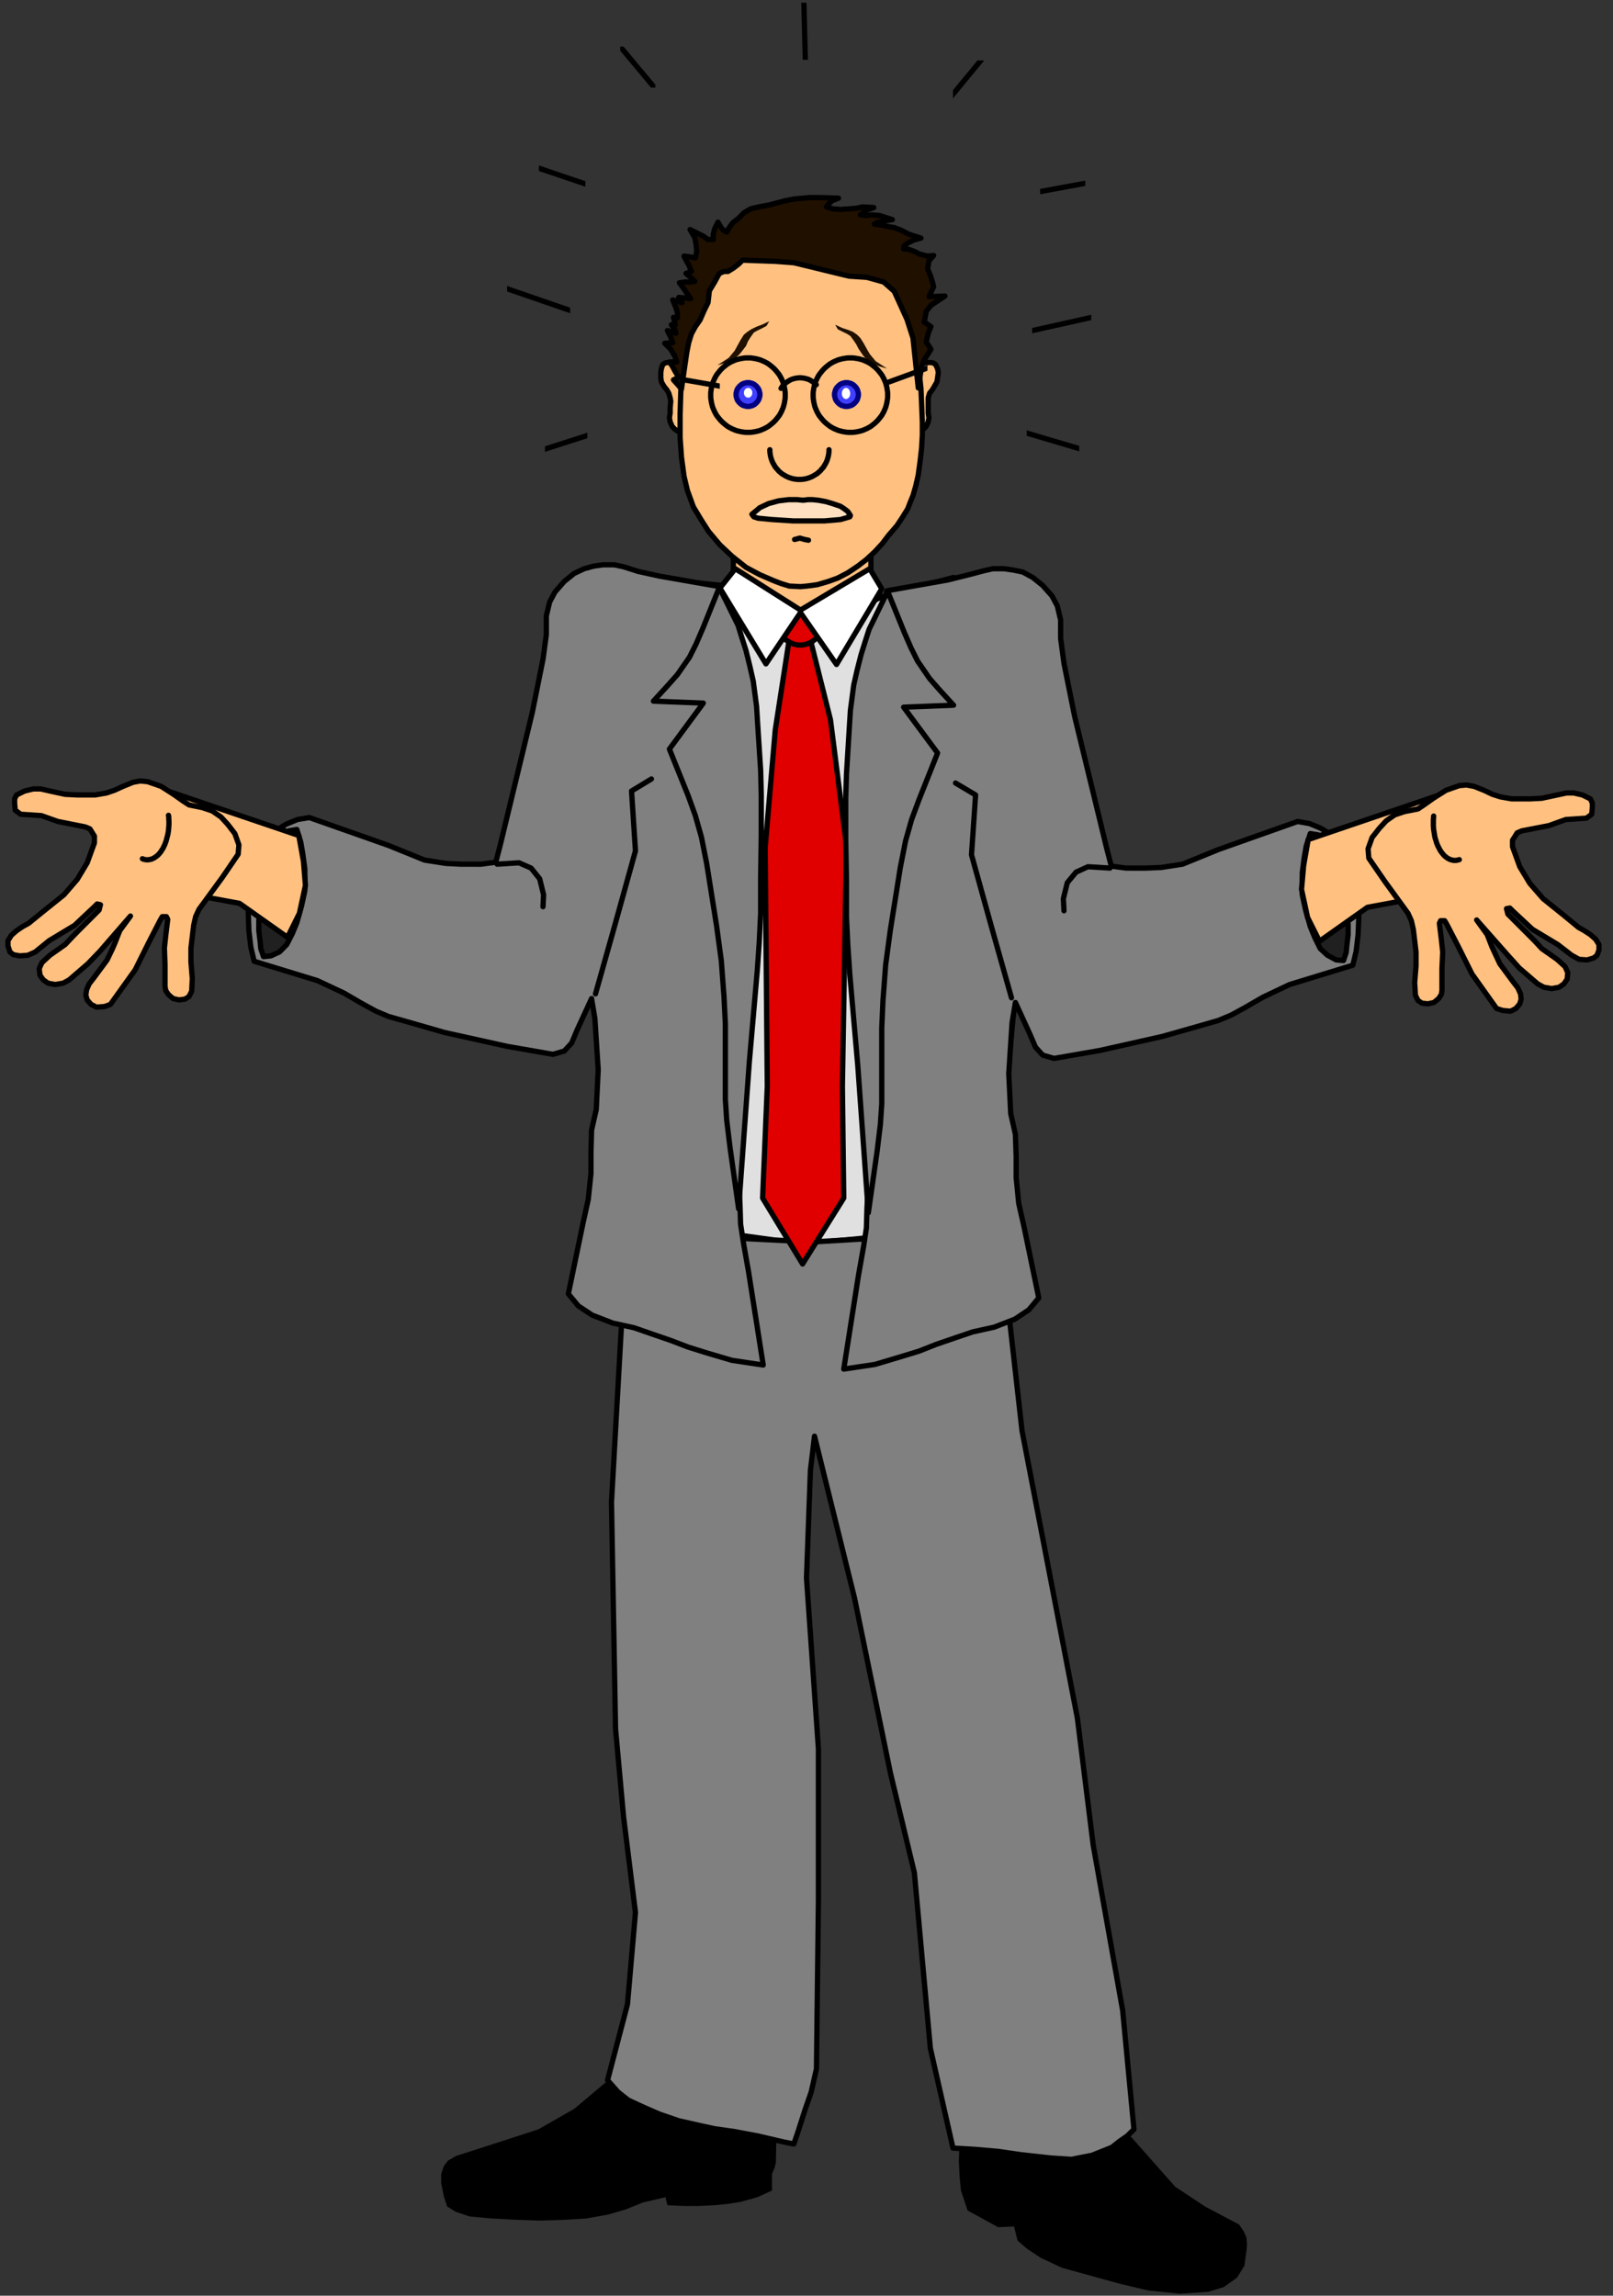 <?xml version="1.0" encoding="UTF-8" standalone="no"?>
<svg
   xmlns:ooo="http://xml.openoffice.org/svg/export"
   xmlns:dc="http://purl.org/dc/elements/1.1/"
   xmlns:cc="http://creativecommons.org/ns#"
   xmlns:rdf="http://www.w3.org/1999/02/22-rdf-syntax-ns#"
   xmlns:svg="http://www.w3.org/2000/svg"
   xmlns="http://www.w3.org/2000/svg"
   xmlns:sodipodi="http://sodipodi.sourceforge.net/DTD/sodipodi-0.dtd"
   xmlns:inkscape="http://www.inkscape.org/namespaces/inkscape"
   version="1.2"
   width="106.94mm"
   height="152.22mm"
   viewBox="0 0 10694 15222"
   preserveAspectRatio="xMidYMid"
   xml:space="preserve"
   id="svg289"
   sodipodi:docname="whatnow.svg"
   style="fill-rule:evenodd;stroke-width:28.222;stroke-linejoin:round"
   inkscape:version="0.92.5 (2060ec1f9f, 2020-04-08)"><rect x="0" y="0" width="10694" height="15222" fill="#333333" stroke="none"/><sodipodi:namedview
   pagecolor="#ffffff"
   bordercolor="#666666"
   borderopacity="1"
   objecttolerance="10"
   gridtolerance="10"
   guidetolerance="10"
   inkscape:pageopacity="0"
   inkscape:pageshadow="2"
   inkscape:window-width="664"
   inkscape:window-height="487"
   id="namedview291"
   showgrid="false"
   inkscape:zoom="0.2102413"
   inkscape:cx="202.09134"
   inkscape:cy="287.65984"
   inkscape:window-x="0"
   inkscape:window-y="0"
   inkscape:window-maximized="0"
   inkscape:current-layer="svg289" />
 <defs
   class="ClipPathGroup"
   id="defs8">
  <clipPath
   id="presentation_clip_path"
   clipPathUnits="userSpaceOnUse">
   <rect
   x="0"
   y="0"
   width="21000"
   height="29700"
   id="rect2" />
  </clipPath>
  <clipPath
   id="presentation_clip_path_shrink"
   clipPathUnits="userSpaceOnUse">
   <rect
   x="21"
   y="29"
   width="20958"
   height="29641"
   id="rect5" />
  </clipPath>
 </defs>
 <defs
   class="TextShapeIndex"
   id="defs12">
  <g
   ooo:slide="id1"
   ooo:id-list="id3"
   id="g10" />
 </defs>
 <defs
   class="EmbeddedBulletChars"
   id="defs44">
  <g
   id="bullet-char-template-57356"
   transform="matrix(4.8828125e-4,0,0,-4.8828125e-4,0,0)">
   <path
   d="M 580,1141 1163,571 580,0 -4,571 Z"
   id="path14"
   inkscape:connector-curvature="0" />
  </g>
  <g
   id="bullet-char-template-57354"
   transform="matrix(4.8828125e-4,0,0,-4.8828125e-4,0,0)">
   <path
   d="M 8,1128 H 1137 V 0 H 8 Z"
   id="path17"
   inkscape:connector-curvature="0" />
  </g>
  <g
   id="bullet-char-template-10146"
   transform="matrix(4.8828125e-4,0,0,-4.8828125e-4,0,0)">
   <path
   d="M 174,0 602,739 174,1481 1456,739 Z M 1358,739 309,1346 659,739 Z"
   id="path20"
   inkscape:connector-curvature="0" />
  </g>
  <g
   id="bullet-char-template-10132"
   transform="matrix(4.8828125e-4,0,0,-4.8828125e-4,0,0)">
   <path
   d="M 2015,739 1276,0 H 717 l 543,543 H 174 v 393 h 1086 l -543,545 h 557 z"
   id="path23"
   inkscape:connector-curvature="0" />
  </g>
  <g
   id="bullet-char-template-10007"
   transform="matrix(4.8828125e-4,0,0,-4.8828125e-4,0,0)">
   <path
   d="m 0,-2 c -7,16 -16,29 -25,39 l 381,530 c -94,256 -141,385 -141,387 0,25 13,38 40,38 9,0 21,-2 34,-5 21,4 42,12 65,25 l 27,-13 111,-251 280,301 64,-25 24,25 c 21,-10 41,-24 62,-43 C 886,937 835,863 770,784 769,783 710,716 594,584 L 774,223 c 0,-27 -21,-55 -63,-84 l 16,-20 C 717,90 699,76 672,76 641,76 570,178 457,381 L 164,-76 c -22,-34 -53,-51 -92,-51 -42,0 -63,17 -64,51 -7,9 -10,24 -10,44 0,9 1,19 2,30 z"
   id="path26"
   inkscape:connector-curvature="0" />
  </g>
  <g
   id="bullet-char-template-10004"
   transform="matrix(4.8828125e-4,0,0,-4.8828125e-4,0,0)">
   <path
   d="M 285,-33 C 182,-33 111,30 74,156 52,228 41,333 41,471 c 0,78 14,145 41,201 34,71 87,106 158,106 53,0 88,-31 106,-94 l 23,-176 c 8,-64 28,-97 59,-98 l 735,706 c 11,11 33,17 66,17 42,0 63,-15 63,-46 V 965 c 0,-36 -10,-64 -30,-84 L 442,47 C 390,-6 338,-33 285,-33 Z"
   id="path29"
   inkscape:connector-curvature="0" />
  </g>
  <g
   id="bullet-char-template-9679"
   transform="matrix(4.8828125e-4,0,0,-4.8828125e-4,0,0)">
   <path
   d="M 813,0 C 632,0 489,54 383,161 276,268 223,411 223,592 c 0,181 53,324 160,431 106,107 249,161 430,161 179,0 323,-54 432,-161 108,-107 162,-251 162,-431 0,-180 -54,-324 -162,-431 C 1136,54 992,0 813,0 Z"
   id="path32"
   inkscape:connector-curvature="0" />
  </g>
  <g
   id="bullet-char-template-8226"
   transform="matrix(4.8828125e-4,0,0,-4.8828125e-4,0,0)">
   <path
   d="m 346,457 c -73,0 -137,26 -191,78 -54,51 -81,114 -81,188 0,73 27,136 81,188 54,52 118,78 191,78 73,0 134,-26 185,-79 51,-51 77,-114 77,-187 0,-75 -25,-137 -76,-188 -50,-52 -112,-78 -186,-78 z"
   id="path35"
   inkscape:connector-curvature="0" />
  </g>
  <g
   id="bullet-char-template-8211"
   transform="matrix(4.8828125e-4,0,0,-4.8828125e-4,0,0)">
   <path
   d="M -4,459 H 1135 V 606 H -4 Z"
   id="path38"
   inkscape:connector-curvature="0" />
  </g>
  <g
   id="bullet-char-template-61548"
   transform="matrix(4.8828125e-4,0,0,-4.8828125e-4,0,0)">
   <path
   d="m 173,740 c 0,163 58,303 173,419 116,115 255,173 419,173 163,0 302,-58 418,-173 116,-116 174,-256 174,-419 0,-163 -58,-303 -174,-418 C 1067,206 928,148 765,148 601,148 462,206 346,322 231,437 173,577 173,740 Z"
   id="path41"
   inkscape:connector-curvature="0" />
  </g>
 </defs>
 <g
   id="g49"
   transform="translate(-5153,-7239)">
  <g
   id="id2"
   class="Master_Slide">
   <g
   id="bg-id2"
   class="Background" />
   <g
   id="bo-id2"
   class="BackgroundObjects" />
  </g>
 </g>
 <g
   class="SlideGroup"
   id="g287"
   transform="translate(-5153,-7239)">
  <g
   id="g285">
   <g
   id="container-id1">
    <g
   id="id1"
   class="Slide"
   clip-path="url(#presentation_clip_path)">
     <g
   class="Page"
   id="g281">
      <g
   class="Graphic"
   id="g279">
       <g
   id="id3">
        <rect
   class="BoundingBox"
   x="5153"
   y="7239"
   width="10694"
   height="15222"
   id="rect51"
   style="fill:none;stroke:none" />
        <path
   d="m 11215,9674 61,-27 31,-4 h 22 l 14,4 13,9 13,27 5,26 -5,35 -4,27 -18,31 -13,22 -18,22 -9,31 v 22 44 35 l 5,31 -5,27 -13,30 -18,18 -26,18 -40,13 z"
   id="path53"
   inkscape:connector-curvature="0"
   style="fill:#ffc080;stroke:none" />
        <path
   d="m 11215,9674 61,-27 31,-4 h 22 l 14,4 13,9 13,27 5,26 -5,35 -4,27 -18,31 -13,22 -18,22 -9,31 v 22 44 35 l 5,31 -5,27 -13,30 -18,18 -26,18 -40,13 z"
   id="path55"
   inkscape:connector-curvature="0"
   style="fill:none;stroke:#000000;stroke-width:35;stroke-linecap:round;stroke-linejoin:round" />
        <path
   d="m 9693,9674 -67,-27 -26,-4 h -26 l -14,4 -13,9 -9,27 -4,26 v 35 l 4,27 18,31 18,22 13,22 9,31 4,22 -4,44 v 35 l -5,31 5,27 13,30 17,18 27,18 40,13 z"
   id="path57"
   inkscape:connector-curvature="0"
   style="fill:#ffc080;stroke:none" />
        <path
   d="m 9693,9674 -67,-27 -26,-4 h -26 l -14,4 -13,9 -9,27 -4,26 v 35 l 4,27 18,31 18,22 13,22 9,31 4,22 -4,44 v 35 l -5,31 5,27 13,30 17,18 27,18 40,13 z"
   id="path59"
   inkscape:connector-curvature="0"
   style="fill:none;stroke:#000000;stroke-width:35;stroke-linecap:round;stroke-linejoin:round" />
        <path
   d="m 10015,10913 h 912 v 550 h -912 z"
   id="path61"
   inkscape:connector-curvature="0"
   style="fill:#ffc080;stroke:none" />
        <path
   d="m 10015,10913 h 912 v 550 h -912 z"
   id="path63"
   inkscape:connector-curvature="0"
   style="fill:none;stroke:#000000;stroke-width:35;stroke-linecap:round;stroke-linejoin:round" />
        <path
   d="m 9821,9149 -53,101 -40,106 -27,102 -17,128 -13,141 -5,128 -4,128 v 158 l 9,128 17,128 22,93 40,110 53,88 48,75 75,89 80,75 93,74 92,49 93,40 44,17 57,18 75,4 44,-4 67,-9 75,-22 61,-22 67,-35 66,-44 57,-44 57,-53 49,-53 40,-53 57,-66 35,-53 36,-58 17,-44 18,-44 18,-62 17,-75 13,-97 9,-79 5,-88 v -88 l -5,-124 -4,-93 -9,-88 -4,-101 -5,-75 -13,-84 -13,-66 -22,-71 -22,-57 -22,-44 -23,-40 -39,-71 -31,-44 -35,-39 -45,-44 -39,-36 -44,-35 -58,-35 -57,-36 -71,-30 -75,-23 -83,-17 -84,-13 -119,13 -102,31 -106,44 -88,53 -84,61 -79,84 z"
   id="path65"
   inkscape:connector-curvature="0"
   style="fill:#ffc080;stroke:none" />
        <path
   d="m 9821,9149 -53,101 -40,106 -27,102 -17,128 -13,141 -5,128 -4,128 v 158 l 9,128 17,128 22,93 40,110 53,88 48,75 75,89 80,75 93,74 92,49 93,40 44,17 57,18 75,4 44,-4 67,-9 75,-22 61,-22 67,-35 66,-44 57,-44 57,-53 49,-53 40,-53 57,-66 35,-53 36,-58 17,-44 18,-44 18,-62 17,-75 13,-97 9,-79 5,-88 v -88 l -5,-124 -4,-93 -9,-88 -4,-101 -5,-75 -13,-84 -13,-66 -22,-71 -22,-57 -22,-44 -23,-40 -39,-71 -31,-44 -35,-39 -45,-44 -39,-36 -44,-35 -58,-35 -57,-36 -71,-30 -75,-23 -83,-17 -84,-13 -119,13 -102,31 -106,44 -88,53 -84,61 -79,84 z"
   id="path67"
   inkscape:connector-curvature="0"
   style="fill:none;stroke:#000000;stroke-width:35;stroke-linecap:round;stroke-linejoin:round" />
        <path
   d="m 10138,10649 22,-18 31,-26 58,-27 66,-18 66,-8 h 57 l 40,4 31,-4 h 31 l 39,4 49,9 44,13 53,18 26,17 23,18 17,26 -4,9 -62,18 -106,9 h -101 -106 l -141,-9 -93,-9 -27,-9 z"
   id="path69"
   inkscape:connector-curvature="0"
   style="fill:#ffe0c0;stroke:none" />
        <path
   d="m 10138,10649 22,-18 31,-26 58,-27 66,-18 66,-8 h 57 l 40,4 31,-4 h 31 l 39,4 49,9 44,13 53,18 26,17 23,18 17,26 -4,9 -62,18 -106,9 h -101 -106 l -141,-9 -93,-9 -27,-9 z"
   id="path71"
   inkscape:connector-curvature="0"
   style="fill:none;stroke:#000000;stroke-width:35;stroke-linecap:round;stroke-linejoin:round" />
        <path
   d="m 9671,9819 -18,-22 -35,-39 35,-18 -22,-35 -22,-40 -18,-26 h 49 l -14,-40 -26,-44 -40,-40 53,-4 -13,-36 -22,-44 31,9 26,9 -9,-27 -22,-30 h 27 l -13,-49 26,4 v -35 l -9,-31 -22,-53 31,9 31,9 -22,-35 44,4 35,4 -31,-44 -17,-26 -27,-35 36,-5 h 35 l 31,-4 -27,-27 -31,-26 36,-13 -18,-44 -18,-31 -13,-27 40,5 35,8 9,-44 -4,-48 -9,-44 -31,-53 62,31 26,13 31,22 h 35 v -35 l 9,-36 22,-44 18,31 13,18 27,17 17,-30 22,-31 40,-31 35,-36 44,-26 53,-13 71,-13 101,-27 67,-13 57,-5 44,-4 h 66 l 124,4 -44,18 -27,27 -9,13 44,13 53,4 53,-4 49,-4 40,-9 75,4 -49,18 -40,31 40,4 35,-4 53,4 84,27 -48,8 -45,9 -26,13 57,9 44,9 31,5 44,17 53,27 80,26 -49,13 -35,18 -26,18 -5,22 35,4 36,13 35,18 53,13 40,-4 -31,35 -9,53 18,44 13,40 9,35 -31,66 106,-4 -93,62 -31,39 -13,71 44,31 -18,44 -13,57 31,49 -44,70 -18,44 -22,142 -35,-331 -40,-124 -84,-185 -70,-62 -111,-31 -119,-8 -128,-31 -110,-27 -128,-31 -119,-9 -221,-8 -26,26 -35,27 -36,22 h -26 l -31,13 -31,57 -35,58 -9,79 -26,53 -27,62 -31,44 -26,48 -18,58 -13,66 z"
   id="path73"
   inkscape:connector-curvature="0"
   style="fill:#201000;stroke:none" />
        <path
   d="m 9671,9819 -18,-22 -35,-39 35,-18 -22,-35 -22,-40 -18,-26 h 49 l -14,-40 -26,-44 -40,-40 53,-4 -13,-36 -22,-44 31,9 26,9 -9,-27 -22,-30 h 27 l -13,-49 26,4 v -35 l -9,-31 -22,-53 31,9 31,9 -22,-35 44,4 35,4 -31,-44 -17,-26 -27,-35 36,-5 h 35 l 31,-4 -27,-27 -31,-26 36,-13 -18,-44 -18,-31 -13,-27 40,5 35,8 9,-44 -4,-48 -9,-44 -31,-53 62,31 26,13 31,22 h 35 v -35 l 9,-36 22,-44 18,31 13,18 27,17 17,-30 22,-31 40,-31 35,-36 44,-26 53,-13 71,-13 101,-27 67,-13 57,-5 44,-4 h 66 l 124,4 -44,18 -27,27 -9,13 44,13 53,4 53,-4 49,-4 40,-9 75,4 -49,18 -40,31 40,4 35,-4 53,4 84,27 -48,8 -45,9 -26,13 57,9 44,9 31,5 44,17 53,27 80,26 -49,13 -35,18 -26,18 -5,22 35,4 36,13 35,18 53,13 40,-4 -31,35 -9,53 18,44 13,40 9,35 -31,66 106,-4 -93,62 -31,39 -13,71 44,31 -18,44 -13,57 31,49 -44,70 -18,44 -22,142 -35,-331 -40,-124 -84,-185 -70,-62 -111,-31 -119,-8 -128,-31 -110,-27 -128,-31 -119,-9 -221,-8 -26,26 -35,27 -36,22 h -26 l -31,13 -31,57 -35,58 -9,79 -26,53 -27,62 -31,44 -26,48 -18,58 -13,66 z"
   id="path75"
   inkscape:connector-curvature="0"
   style="fill:none;stroke:#000000;stroke-width:35;stroke-linecap:round;stroke-linejoin:round" />
        <path
   d="m 10194,9856 c 0,14 -4,28 -11,41 -7,12 -17,22 -29,29 -13,7 -27,11 -41,11 -14,0 -28,-4 -40,-11 -13,-7 -23,-17 -30,-29 -7,-13 -11,-27 -11,-41 0,-14 4,-28 11,-40 7,-13 17,-23 30,-30 12,-7 26,-11 40,-11 14,0 28,4 41,11 12,7 22,17 29,30 7,12 11,26 11,40 z"
   id="path77"
   inkscape:connector-curvature="0"
   style="fill:#4040ff;stroke:none" />
        <path
   d="m 10191,9855 v -4 -4 l -1,-4 -1,-4 -1,-4 -1,-4 -1,-3 -1,-4 -2,-4 -2,-3 -2,-4 -2,-3 -3,-3 -2,-3 -3,-3 -3,-3 -3,-3 -3,-2 -3,-3 -3,-2 -4,-2 -3,-2 -4,-2 -4,-1 -3,-1 -4,-1 -4,-1 -4,-1 -4,-1 h -4 -4 v 0 h -4 -4 l -4,1 -4,1 -4,1 -4,1 -3,1 -4,1 -4,2 -3,2 -4,2 -3,2 -3,3 -3,2 -3,3 -3,3 -3,3 -2,3 -3,3 -2,3 -2,4 -2,3 -2,4 -1,4 -1,3 -1,4 -1,4 -1,4 -1,4 v 4 4 0 4 4 l 1,4 1,4 1,4 1,4 1,3 1,4 2,4 2,3 2,4 2,3 3,3 2,3 3,3 3,3 3,3 3,2 3,3 3,2 4,2 3,2 4,2 4,1 3,1 4,1 4,1 4,1 4,1 h 4 4 v 0 h 4 4 l 4,-1 4,-1 4,-1 4,-1 3,-1 4,-1 4,-2 3,-2 4,-2 3,-2 3,-3 3,-2 3,-3 3,-3 3,-3 2,-3 3,-3 2,-3 2,-4 2,-3 2,-4 1,-4 1,-3 1,-4 1,-4 1,-4 1,-4 v -4 z"
   id="path79"
   inkscape:connector-curvature="0"
   style="fill:none;stroke:#000080;stroke-width:35;stroke-linecap:round;stroke-linejoin:round" />
        <path
   d="m 10141,9844 c 0,5 -1,11 -4,16 -2,5 -6,9 -10,12 -4,2 -9,4 -14,4 -5,0 -10,-2 -14,-4 -4,-3 -8,-7 -10,-12 -3,-5 -4,-11 -4,-16 0,-6 1,-12 4,-17 2,-5 6,-9 10,-12 4,-2 9,-4 14,-4 5,0 10,2 14,4 4,3 8,7 10,12 3,5 4,11 4,17 z"
   id="path81"
   inkscape:connector-curvature="0"
   style="fill:#ffffff;stroke:none" />
        <path
   d="m 10847,9856 c 0,14 -4,28 -11,41 -7,12 -17,22 -29,29 -13,7 -27,11 -41,11 -14,0 -28,-4 -40,-11 -13,-7 -23,-17 -30,-29 -7,-13 -11,-27 -11,-41 0,-14 4,-28 11,-40 7,-13 17,-23 30,-30 12,-7 26,-11 40,-11 14,0 28,4 41,11 12,7 22,17 29,30 7,12 11,26 11,40 z"
   id="path83"
   inkscape:connector-curvature="0"
   style="fill:#4040ff;stroke:none" />
        <path
   d="m 10844,9855 v -4 -4 l -1,-4 -1,-4 -1,-4 -1,-4 -1,-3 -1,-4 -2,-4 -2,-3 -2,-4 -2,-3 -3,-3 -2,-3 -3,-3 -3,-3 -3,-3 -3,-2 -3,-3 -3,-2 -4,-2 -3,-2 -4,-2 -4,-1 -3,-1 -4,-1 -4,-1 -4,-1 -4,-1 h -4 -4 v 0 h -4 -4 l -4,1 -4,1 -4,1 -4,1 -3,1 -4,1 -4,2 -3,2 -4,2 -3,2 -3,3 -3,2 -3,3 -3,3 -3,3 -2,3 -3,3 -2,3 -2,4 -2,3 -2,4 -1,4 -1,3 -1,4 -1,4 -1,4 -1,4 v 4 4 0 4 4 l 1,4 1,4 1,4 1,4 1,3 1,4 2,4 2,3 2,4 2,3 3,3 2,3 3,3 3,3 3,3 3,2 3,3 3,2 4,2 3,2 4,2 4,1 3,1 4,1 4,1 4,1 4,1 h 4 4 v 0 h 4 4 l 4,-1 4,-1 4,-1 4,-1 3,-1 4,-1 4,-2 3,-2 4,-2 3,-2 3,-3 3,-2 3,-3 3,-3 3,-3 2,-3 3,-3 2,-3 2,-4 2,-3 2,-4 1,-4 1,-3 1,-4 1,-4 1,-4 1,-4 v -4 z"
   id="path85"
   inkscape:connector-curvature="0"
   style="fill:none;stroke:#000080;stroke-width:35;stroke-linecap:round;stroke-linejoin:round" />
        <path
   d="m 10790,9848 c 0,6 -1,13 -4,19 -2,5 -6,10 -10,13 -4,3 -9,5 -14,5 -5,0 -10,-2 -14,-5 -4,-3 -8,-8 -10,-13 -3,-6 -4,-13 -4,-19 0,-6 1,-13 4,-18 2,-6 6,-11 10,-14 4,-3 9,-5 14,-5 5,0 10,2 14,5 4,3 8,8 10,14 3,5 4,12 4,18 z"
   id="path87"
   inkscape:connector-curvature="0"
   style="fill:#ffffff;stroke:none" />
        <path
   d="m 10257,10221 v 10 l 1,10 1,10 2,10 2,9 3,10 3,9 4,10 4,9 5,9 5,8 5,9 6,8 7,7 6,8 7,7 8,7 7,6 8,6 9,5 8,5 9,5 9,4 9,4 10,3 9,3 10,2 9,2 10,1 10,1 h 10 10 l 10,-1 10,-1 9,-2 10,-2 9,-3 10,-3 9,-4 9,-4 9,-5 8,-5 9,-5 8,-6 7,-6 8,-7 7,-7 6,-8 7,-7 6,-8 5,-9 5,-8 5,-9 4,-9 4,-9 3,-10 3,-10 2,-9 2,-10 1,-10 1,-10 v -10"
   id="path89"
   inkscape:connector-curvature="0"
   style="fill:none;stroke:#000000;stroke-width:35;stroke-linecap:round;stroke-linejoin:round" />
        <path
   d="m 10204,9392 -35,13 -35,17 -27,18 -22,18 -22,35 -22,40 -17,31 -18,22 -22,26 -75,49 48,-14 31,-8 31,-18 35,-31 18,-22 27,-35 13,-31 17,-27 22,-31 23,-13 35,-17 26,-14 18,-31 z"
   id="path91"
   inkscape:connector-curvature="0"
   style="fill:#201000;stroke:none" />
        <path
   d="m 10738,9414 40,13 31,13 26,18 22,22 22,35 22,40 18,31 18,22 22,26 75,49 -49,-14 -31,-13 -30,-17 -36,-27 -17,-22 -27,-40 -13,-26 -18,-27 -22,-30 -22,-14 -35,-17 -27,-14 -17,-30 z"
   id="path93"
   inkscape:connector-curvature="0"
   style="fill:#201000;stroke:none" />
        <path
   d="m 11038,9859 v -13 l -1,-12 -2,-12 -2,-13 -3,-12 -3,-12 -4,-12 -5,-11 -5,-12 -6,-11 -6,-11 -7,-10 -8,-10 -8,-10 -8,-9 -9,-9 -9,-8 -10,-8 -10,-8 -10,-7 -11,-6 -11,-6 -12,-5 -11,-5 -12,-4 -12,-3 -12,-3 -13,-2 -12,-2 -12,-1 h -13 v 0 h -13 l -12,1 -12,2 -13,2 -12,3 -12,3 -12,4 -11,5 -12,5 -11,6 -11,6 -10,7 -10,8 -10,8 -9,8 -9,9 -8,9 -8,10 -8,10 -7,10 -6,11 -6,11 -5,12 -5,11 -4,12 -3,12 -3,12 -2,13 -2,12 -1,12 v 13 0 13 l 1,12 2,12 2,13 3,12 3,12 4,12 5,11 5,12 6,11 6,11 7,10 8,10 8,10 8,9 9,9 9,8 10,8 10,8 10,7 11,6 11,6 12,5 11,5 12,4 12,3 12,3 13,2 12,2 12,1 h 13 v 0 h 13 l 12,-1 12,-2 13,-2 12,-3 12,-3 12,-4 11,-5 12,-5 11,-6 11,-6 10,-7 10,-8 10,-8 9,-8 9,-9 8,-9 8,-10 8,-10 7,-10 6,-11 6,-11 5,-12 5,-11 4,-12 3,-12 3,-12 2,-13 2,-12 1,-12 z"
   id="path95"
   inkscape:connector-curvature="0"
   style="fill:none;stroke:#000000;stroke-width:35;stroke-linecap:round;stroke-linejoin:round" />
        <path
   d="m 10359,9859 v -13 l -1,-12 -2,-12 -2,-13 -3,-12 -3,-12 -4,-12 -5,-11 -5,-12 -6,-11 -6,-11 -7,-10 -8,-10 -8,-10 -8,-9 -9,-9 -9,-8 -10,-8 -10,-8 -10,-7 -11,-6 -11,-6 -12,-5 -11,-5 -12,-4 -12,-3 -12,-3 -13,-2 -12,-2 -12,-1 h -13 v 0 h -13 l -12,1 -12,2 -13,2 -12,3 -12,3 -12,4 -11,5 -12,5 -11,6 -11,6 -10,7 -10,8 -10,8 -9,8 -9,9 -8,9 -8,10 -8,10 -7,10 -6,11 -6,11 -5,12 -5,11 -4,12 -3,12 -3,12 -2,13 -2,12 -1,12 v 13 0 13 l 1,12 2,12 2,13 3,12 3,12 4,12 5,11 5,12 6,11 6,11 7,10 8,10 8,10 8,9 9,9 9,8 10,8 10,8 10,7 11,6 11,6 12,5 11,5 12,4 12,3 12,3 13,2 12,2 12,1 h 13 v 0 h 13 l 12,-1 12,-2 13,-2 12,-3 12,-3 12,-4 11,-5 12,-5 11,-6 11,-6 10,-7 10,-8 10,-8 9,-8 9,-9 8,-9 8,-10 8,-10 7,-10 6,-11 6,-11 5,-12 5,-11 4,-12 3,-12 3,-12 2,-13 2,-12 1,-12 z"
   id="path97"
   inkscape:connector-curvature="0"
   style="fill:none;stroke:#000000;stroke-width:35;stroke-linecap:round;stroke-linejoin:round" />
        <path
   d="m 10565,9790 -5,-5 -6,-5 -6,-5 -6,-4 -6,-4 -7,-4 -6,-4 -7,-3 -7,-3 -7,-2 -8,-2 -7,-2 -7,-1 -8,-1 -8,-1 h -7 -8 l -7,1 -8,1 -7,1 -7,2 -8,2 -7,2 -7,3 -7,3 -6,4 -7,4 -6,4 -6,4 -6,5 -6,5 -5,6 -5,5 -5,6 -4,6 -4,6"
   id="path99"
   inkscape:connector-curvature="0"
   style="fill:none;stroke:#000000;stroke-width:35;stroke-linecap:round;stroke-linejoin:round" />
        <defs
   id="defs104">
         <clipPath
   id="clip_path_1"
   clipPathUnits="userSpaceOnUse">
          <path
   d="m 9666,9047 h 259 v 1485 h -259 z"
   id="path101"
   inkscape:connector-curvature="0" />
         </clipPath>
        </defs>
        <g
   clip-path="url(#clip_path_1)"
   id="g108">
         <path
   d="m 9441,9714 675,119"
   id="path106"
   inkscape:connector-curvature="0"
   style="fill:none;stroke:#000000;stroke-width:35;stroke-linecap:round;stroke-linejoin:miter" />
        </g>
        <defs
   id="defs113">
         <clipPath
   id="clip_path_2"
   clipPathUnits="userSpaceOnUse">
          <path
   d="m 11025,9074 h 277 v 1358 h -277 z"
   id="path110"
   inkscape:connector-curvature="0" />
         </clipPath>
        </defs>
        <g
   clip-path="url(#clip_path_2)"
   id="g117">
         <path
   d="m 10782,9868 728,-265"
   id="path115"
   inkscape:connector-curvature="0"
   style="fill:none;stroke:#000000;stroke-width:35;stroke-linecap:round;stroke-linejoin:miter" />
        </g>
        <path
   d="m 10421,10816 35,-9 31,9 26,5"
   id="path119"
   inkscape:connector-curvature="0"
   style="fill:none;stroke:#000000;stroke-width:35;stroke-linecap:round;stroke-linejoin:round" />
        <path
   d="m 9944,11121 -265,-27 -185,-26 -106,-14 v 689 l -39,608 -27,146 -79,886 -119,525 92,874 80,467 92,119 186,14 516,52 384,53 564,-53 556,-79 212,-53 -13,-520 92,-953 -26,-710 -106,-741 -185,-675 -67,-503 -26,-132 -450,119 -251,106 -380,26 -291,-53 z"
   id="path121"
   inkscape:connector-curvature="0"
   style="fill:#e0e0e0;stroke:none" />
        <path
   d="m 9944,11121 -265,-27 -185,-26 -106,-14 v 689 l -39,608 -27,146 -79,886 -119,525 92,874 80,467 92,119 186,14 516,52 384,53 564,-53 556,-79 212,-53 -13,-520 92,-953 -26,-710 -106,-741 -185,-675 -67,-503 -26,-132 -450,119 -251,106 -380,26 -291,-53 z"
   id="path123"
   inkscape:connector-curvature="0"
   style="fill:none;stroke:#000000;stroke-width:35;stroke-linecap:round;stroke-linejoin:round" />
        <path
   d="m 11515,21424 -5,146 5,101 9,93 44,132 203,111 105,-5 23,93 61,53 93,62 141,66 384,106 185,44 212,22 190,-13 101,-31 88,-62 49,-79 13,-93 5,-49 -5,-48 -18,-40 -30,-44 -225,-119 -199,-132 -406,-459 z"
   id="path125"
   inkscape:connector-curvature="0"
   style="fill:#000000;stroke:none" />
        <path
   d="m 9181,21036 -221,186 -238,136 -203,66 -344,111 -53,31 -26,35 -18,53 v 62 l 18,88 22,66 57,35 93,31 145,13 168,9 145,5 168,-5 146,-9 145,-26 119,-35 111,-45 150,-35 13,53 106,5 h 101 l 106,-5 88,-9 84,-13 111,-31 97,-44 v -110 l 17,-40 9,-35 4,-216 14,-216 -503,48 z"
   id="path127"
   inkscape:connector-curvature="0"
   style="fill:#000000;stroke:none" />
        <path
   d="m 9313,15324 -106,1875 27,1504 53,582 79,635 -53,609 -132,503 70,79 67,53 106,49 101,44 128,44 137,31 101,22 128,18 159,30 172,40 66,13 27,-79 48,-150 40,-115 35,-154 13,-1116 v -1006 l -79,-1133 26,-715 27,-225 265,1072 238,1160 159,662 106,1164 150,662 150,9 150,13 150,22 198,22 137,9 137,-27 132,-53 49,-39 52,-36 45,-44 -75,-789 -195,-1094 -105,-843 -367,-1905 -158,-1403 -636,115 -600,35 -701,-35 z"
   id="path129"
   inkscape:connector-curvature="0"
   style="fill:#808080;stroke:none" />
        <path
   d="m 9313,15324 -106,1875 27,1504 53,582 79,635 -53,609 -132,503 70,79 67,53 106,49 101,44 128,44 137,31 101,22 128,18 159,30 172,40 66,13 27,-79 48,-150 40,-115 35,-154 13,-1116 v -1006 l -79,-1133 26,-715 27,-225 265,1072 238,1160 159,662 106,1164 150,662 150,9 150,13 150,22 198,22 137,9 137,-27 132,-53 49,-39 52,-36 45,-44 -75,-789 -195,-1094 -105,-843 -367,-1905 -158,-1403 -636,115 -600,35 -701,-35 z"
   id="path131"
   inkscape:connector-curvature="0"
   style="fill:none;stroke:#000000;stroke-width:35;stroke-linecap:round;stroke-linejoin:round" />
        <path
   d="m 8210,12969 -101,-5 -141,-22 -239,-97 -525,-185 -79,13 -75,31 -79,49 -53,53 -49,79 -31,88 -26,119 -9,97 -4,102 4,119 13,110 22,93 419,128 177,83 115,67 97,53 83,35 124,35 247,71 415,92 304,53 75,-22 49,-53 35,-84 97,-211 22,132 22,340 -13,264 -31,137 -4,146 v 141 l -18,172 -35,159 -97,467 66,80 92,61 137,53 141,31 115,40 128,44 115,44 128,40 163,48 207,31 -97,-617 -35,-199 -18,-119 -4,-132 -13,-283 8,-392 67,-1001 -40,-1562 -155,-856 -401,-70 -141,-31 -97,-31 -62,-13 h -75 l -62,9 -62,17 -66,31 -66,53 -62,71 -35,66 -22,92 v 124 l -22,163 -71,353 -211,873 -31,120 -97,13 z"
   id="path133"
   inkscape:connector-curvature="0"
   style="fill:#808080;stroke:none" />
        <path
   d="m 8210,12969 -101,-5 -141,-22 -239,-97 -525,-185 -79,13 -75,31 -79,49 -53,53 -49,79 -31,88 -26,119 -9,97 -4,102 4,119 13,110 22,93 419,128 177,83 115,67 97,53 83,35 124,35 247,71 415,92 304,53 75,-22 49,-53 35,-84 97,-211 22,132 22,340 -13,264 -31,137 -4,146 v 141 l -18,172 -35,159 -97,467 66,80 92,61 137,53 141,31 115,40 128,44 115,44 128,40 163,48 207,31 -97,-617 -35,-199 -18,-119 -4,-132 -13,-283 8,-392 67,-1001 -40,-1562 -155,-856 -401,-70 -141,-31 -97,-31 -62,-13 h -75 l -62,9 -62,17 -66,31 -66,53 -62,71 -35,66 -22,92 v 124 l -22,163 -71,353 -211,873 -31,120 -97,13 z"
   id="path135"
   inkscape:connector-curvature="0"
   style="fill:none;stroke:#000000;stroke-width:35;stroke-linecap:round;stroke-linejoin:round" />
        <path
   d="m 9101,13829 133,-472 132,-476 -26,-397 132,-80"
   id="path137"
   inkscape:connector-curvature="0"
   style="fill:none;stroke:#000000;stroke-width:35;stroke-linecap:round;stroke-linejoin:round" />
        <path
   d="m 8449,12969 145,-9 80,35 57,71 26,106 -4,79"
   id="path139"
   inkscape:connector-curvature="0"
   style="fill:none;stroke:#000000;stroke-width:35;stroke-linecap:round;stroke-linejoin:round" />
        <path
   d="m 9922,11134 -110,273 -44,102 -44,88 -80,115 -62,70 -97,106 331,13 -225,305 124,308 48,133 40,141 35,176 66,415 31,229 18,239 9,180 v 503 l 9,137 22,181 57,406 71,-975 22,-252 31,-357 13,-190 9,-185 v -242 l 4,-274 v -269 l -4,-163 -18,-278 -9,-146 -22,-167 -22,-97 -26,-106 -27,-84 -26,-84 z"
   id="path141"
   inkscape:connector-curvature="0"
   style="fill:#808080;stroke:none" />
        <path
   d="m 9922,11134 -110,273 -44,102 -44,88 -80,115 -62,70 -97,106 331,13 -225,305 124,308 48,133 40,141 35,176 66,415 31,229 18,239 9,180 v 503 l 9,137 22,181 57,406 71,-975 22,-252 31,-357 13,-190 9,-185 v -242 l 4,-274 v -269 l -4,-163 -18,-278 -9,-146 -22,-167 -22,-97 -26,-106 -27,-84 -26,-84 z"
   id="path143"
   inkscape:connector-curvature="0"
   style="fill:none;stroke:#000000;stroke-width:35;stroke-linecap:round;stroke-linejoin:round" />
        <path
   d="m 10385,11482 -92,596 -67,780 14,1584 -31,741 265,437 273,-437 -9,-741 27,-1597 -106,-833 -133,-530 z"
   id="path145"
   inkscape:connector-curvature="0"
   style="fill:#e00000;stroke:none" />
        <path
   d="m 10385,11482 -92,596 -67,780 14,1584 -31,741 265,437 273,-437 -9,-741 27,-1597 -106,-833 -133,-530 z"
   id="path147"
   inkscape:connector-curvature="0"
   style="fill:none;stroke:#000000;stroke-width:35;stroke-linecap:round;stroke-linejoin:round" />
        <path
   d="m 10458,11303 -164,-72 -3,11 -2,10 -2,10 -1,11 -1,11 -1,10 v 11 11 l 1,10 1,11 2,11 2,10 2,10 3,10 4,10 3,10 4,9 5,10 5,9 5,8 5,8 6,8 7,8 6,7 7,7 7,6 7,6 8,5 8,5 8,5 8,4 8,3 8,3 9,3 8,2 9,1 9,1 h 9 8 l 9,-1 9,-1 8,-2 9,-3 8,-2 9,-4 8,-4 8,-4 8,-5 7,-6 7,-5 8,-7 6,-6 7,-7 6,-8 6,-8 6,-8 5,-9 5,-9 4,-9 4,-9 4,-10 3,-10 3,-10 3,-10 2,-11 2,-10 1,-11 1,-10 v -11 -11 l -1,-10 -1,-11 -1,-11 -2,-10 -2,-10 -3,-11 -3,-10 -3,-9 -4,-10 z"
   id="path149"
   inkscape:connector-curvature="0"
   style="fill:#e00000;stroke:none" />
        <path
   d="m 10458,11303 -164,-72 -3,11 -2,10 -2,10 -1,11 -1,11 -1,10 v 11 11 l 1,10 1,11 2,11 2,10 2,10 3,10 4,10 3,10 4,9 5,10 5,9 5,8 5,8 6,8 7,8 6,7 7,7 7,6 7,6 8,5 8,5 8,5 8,4 8,3 8,3 9,3 8,2 9,1 9,1 h 9 8 l 9,-1 9,-1 8,-2 9,-3 8,-2 9,-4 8,-4 8,-4 8,-5 7,-6 7,-5 8,-7 6,-6 7,-7 6,-8 6,-8 6,-8 5,-9 5,-9 4,-9 4,-9 4,-10 3,-10 3,-10 3,-10 2,-11 2,-10 1,-11 1,-10 v -11 -11 l -1,-10 -1,-11 -1,-11 -2,-10 -2,-10 -3,-11 -3,-10 -3,-9 -4,-10 z"
   id="path151"
   inkscape:connector-curvature="0"
   style="fill:none;stroke:#000000;stroke-width:35;stroke-linecap:round;stroke-linejoin:round" />
        <path
   d="m 10028,11010 432,274 459,-274 80,133 -300,502 -239,-344 -229,340 -305,-503 z"
   id="path153"
   inkscape:connector-curvature="0"
   style="fill:#ffffff;stroke:none" />
        <path
   d="m 10028,11010 432,274 459,-274 80,133 -300,502 -239,-344 -229,340 -305,-503 z"
   id="path155"
   inkscape:connector-curvature="0"
   style="fill:none;stroke:#000000;stroke-width:35;stroke-linecap:round;stroke-linejoin:round" />
        <path
   d="m 7121,12739 26,84 13,75 14,102 v 66 79 l -22,102 -31,110 -31,75 -36,70 -48,49 -57,26 -49,5 -18,-53 -4,-44 -9,-75 v -66 l 18,-177 119,-379 62,-40 z"
   id="path157"
   inkscape:connector-curvature="0"
   style="fill:#202020;stroke:none" />
        <path
   d="m 7121,12739 26,84 13,75 14,102 v 66 79 l -22,102 -31,110 -31,75 -36,70 -48,49 -57,26 -49,5 -18,-53 -4,-44 -9,-75 v -66 l 18,-177 119,-379 62,-40 z"
   id="path159"
   inkscape:connector-curvature="0"
   style="fill:none;stroke:#000000;stroke-width:35;stroke-linecap:round;stroke-linejoin:round" />
        <path
   d="m 12750,12995 101,-4 142,-22 238,-97 525,-186 79,14 75,31 80,48 53,53 48,79 31,89 26,119 9,97 5,101 -5,119 -13,111 -22,92 -419,128 -177,84 -114,66 -97,53 -84,35 -124,36 -247,70 -414,93 -305,53 -75,-22 -48,-53 -36,-84 -97,-212 -22,133 -22,339 13,265 31,137 5,145 v 141 l 17,172 36,159 97,468 -66,79 -93,62 -137,53 -141,31 -115,39 -128,44 -114,45 -128,39 -164,49 -207,31 97,-618 35,-198 18,-119 4,-133 14,-282 -9,-393 -66,-1005 39,-1557 155,-856 401,-71 141,-35 98,-26 61,-14 h 75 l 62,9 62,13 66,36 66,53 62,70 35,66 22,93 v 123 l 22,164 71,353 212,873 31,119 97,13 z"
   id="path161"
   inkscape:connector-curvature="0"
   style="fill:#808080;stroke:none" />
        <path
   d="m 12750,12995 101,-4 142,-22 238,-97 525,-186 79,14 75,31 80,48 53,53 48,79 31,89 26,119 9,97 5,101 -5,119 -13,111 -22,92 -419,128 -177,84 -114,66 -97,53 -84,35 -124,36 -247,70 -414,93 -305,53 -75,-22 -48,-53 -36,-84 -97,-212 -22,133 -22,339 13,265 31,137 5,145 v 141 l 17,172 36,159 97,468 -66,79 -93,62 -137,53 -141,31 -115,39 -128,44 -114,45 -128,39 -164,49 -207,31 97,-618 35,-198 18,-119 4,-133 14,-282 -9,-393 -66,-1005 39,-1557 155,-856 401,-71 141,-35 98,-26 61,-14 h 75 l 62,9 62,13 66,36 66,53 62,70 35,66 22,93 v 123 l 22,164 71,353 212,873 31,119 97,13 z"
   id="path163"
   inkscape:connector-curvature="0"
   style="fill:none;stroke:#000000;stroke-width:35;stroke-linecap:round;stroke-linejoin:round" />
        <path
   d="m 11859,13855 -133,-472 -132,-476 27,-397 -133,-79"
   id="path165"
   inkscape:connector-curvature="0"
   style="fill:none;stroke:#000000;stroke-width:35;stroke-linecap:round;stroke-linejoin:round" />
        <path
   d="m 12512,12995 -146,-9 -79,36 -58,70 -26,106 4,80"
   id="path167"
   inkscape:connector-curvature="0"
   style="fill:none;stroke:#000000;stroke-width:35;stroke-linecap:round;stroke-linejoin:round" />
        <path
   d="m 11038,11160 111,274 44,101 44,88 79,115 62,71 97,106 -331,13 225,304 -123,309 -49,132 -40,141 -35,177 -66,414 -31,230 -18,238 -8,181 v 503 l -9,136 -22,181 -58,406 -70,-975 -22,-251 -31,-357 -13,-190 -9,-185 v -243 l -5,-273 v -270 l 5,-163 17,-278 9,-145 22,-168 22,-97 27,-106 26,-83 27,-84 z"
   id="path169"
   inkscape:connector-curvature="0"
   style="fill:#808080;stroke:none" />
        <path
   d="m 11038,11160 111,274 44,101 44,88 79,115 62,71 97,106 -331,13 225,304 -123,309 -49,132 -40,141 -35,177 -66,414 -31,230 -18,238 -8,181 v 503 l -9,136 -22,181 -58,406 -70,-975 -22,-251 -31,-357 -13,-190 -9,-185 v -243 l -5,-273 v -270 l 5,-163 17,-278 9,-145 22,-168 22,-97 27,-106 26,-83 27,-84 z"
   id="path171"
   inkscape:connector-curvature="0"
   style="fill:none;stroke:#000000;stroke-width:35;stroke-linecap:round;stroke-linejoin:round" />
        <path
   d="m 6238,12475 896,304 31,172 13,159 -40,185 -79,159 -318,-225 -357,-66 z"
   id="path173"
   inkscape:connector-curvature="0"
   style="fill:#ffc080;stroke:none" />
        <path
   d="m 6238,12475 896,304 31,172 13,159 -40,185 -79,159 -318,-225 -357,-66 z"
   id="path175"
   inkscape:connector-curvature="0"
   style="fill:none;stroke:#000000;stroke-width:35;stroke-linecap:round;stroke-linejoin:round" />
        <path
   d="m 6662,12704 -44,-48 -58,-40 -66,-22 -88,-18 -40,-26 -62,-44 -83,-53 -89,-31 -48,-5 -49,9 -66,27 -57,26 -53,18 -75,13 h -119 l -80,-4 -83,-18 -80,-18 h -48 l -58,14 -53,26 -13,26 v 31 l 4,44 36,27 137,9 110,39 181,36 31,13 30,48 v 45 l -48,132 -66,110 -88,102 -137,110 -97,79 -40,22 -40,27 -35,31 -22,35 v 35 l 13,40 22,18 44,8 53,-4 49,-22 92,-75 168,-101 132,-124 18,-18 22,5 -9,35 -132,132 -44,45 -49,52 -101,71 -53,49 -18,39 5,44 22,31 31,22 48,9 53,-9 40,-22 123,-106 80,-83 203,-234 -71,97 -31,79 -17,40 -36,75 -88,119 -31,40 -17,39 -5,36 9,31 26,30 36,18 53,-4 39,-14 164,-229 92,-185 75,-146 13,-22 h 27 l 9,18 -13,106 -9,84 4,110 v 145 l 5,27 17,26 31,27 40,9 39,-5 27,-17 18,-36 4,-84 -9,-110 v -92 l 18,-150 13,-58 22,-48 155,-212 105,-154 5,-62 -27,-75 z"
   id="path177"
   inkscape:connector-curvature="0"
   style="fill:#ffc080;stroke:none" />
        <path
   d="m 6662,12704 -44,-48 -58,-40 -66,-22 -88,-18 -40,-26 -62,-44 -83,-53 -89,-31 -48,-5 -49,9 -66,27 -57,26 -53,18 -75,13 h -119 l -80,-4 -83,-18 -80,-18 h -48 l -58,14 -53,26 -13,26 v 31 l 4,44 36,27 137,9 110,39 181,36 31,13 30,48 v 45 l -48,132 -66,110 -88,102 -137,110 -97,79 -40,22 -40,27 -35,31 -22,35 v 35 l 13,40 22,18 44,8 53,-4 49,-22 92,-75 168,-101 132,-124 18,-18 22,5 -9,35 -132,132 -44,45 -49,52 -101,71 -53,49 -18,39 5,44 22,31 31,22 48,9 53,-9 40,-22 123,-106 80,-83 203,-234 -71,97 -31,79 -17,40 -36,75 -88,119 -31,40 -17,39 -5,36 9,31 26,30 36,18 53,-4 39,-14 164,-229 92,-185 75,-146 13,-22 h 27 l 9,18 -13,106 -9,84 4,110 v 145 l 5,27 17,26 31,27 40,9 39,-5 27,-17 18,-36 4,-84 -9,-110 v -92 l 18,-150 13,-58 22,-48 155,-212 105,-154 5,-62 -27,-75 z"
   id="path179"
   inkscape:connector-curvature="0"
   style="fill:none;stroke:#000000;stroke-width:35;stroke-linecap:round;stroke-linejoin:round" />
        <path
   d="m 6097,12933 7,3 7,2 8,1 7,1 h 7 l 8,-1 7,-1 7,-2 7,-2 7,-4 7,-3 7,-5 7,-5 6,-5 7,-6 6,-7 6,-7 6,-8 5,-9 6,-8 5,-10 4,-9 5,-10 4,-11 4,-11 3,-11 3,-11 3,-12 3,-12 2,-12 2,-12 1,-13 1,-12 1,-13 v -12 -13 l -1,-13 v -12 l -2,-13"
   id="path181"
   inkscape:connector-curvature="0"
   style="fill:none;stroke:#000000;stroke-width:35;stroke-linecap:round;stroke-linejoin:round" />
        <path
   d="m 13840,12766 -27,84 -13,75 -13,101 v 66 80 l 22,101 31,110 31,75 35,71 48,44 58,31 48,4 18,-53 4,-44 9,-75 v -66 l -18,-176 -119,-380 -61,-39 z"
   id="path183"
   inkscape:connector-curvature="0"
   style="fill:#202020;stroke:none" />
        <path
   d="m 13840,12766 -27,84 -13,75 -13,101 v 66 80 l 22,101 31,110 31,75 35,71 48,44 58,31 48,4 18,-53 4,-44 9,-75 v -66 l -18,-176 -119,-380 -61,-39 z"
   id="path185"
   inkscape:connector-curvature="0"
   style="fill:none;stroke:#000000;stroke-width:35;stroke-linecap:round;stroke-linejoin:round" />
        <path
   d="m 14722,12501 -896,305 -30,172 -14,158 40,186 79,158 318,-225 357,-66 z"
   id="path187"
   inkscape:connector-curvature="0"
   style="fill:#ffc080;stroke:none" />
        <path
   d="m 14722,12501 -896,305 -30,172 -14,158 40,186 79,158 318,-225 357,-66 z"
   id="path189"
   inkscape:connector-curvature="0"
   style="fill:none;stroke:#000000;stroke-width:35;stroke-linecap:round;stroke-linejoin:round" />
        <path
   d="m 14298,12731 45,-49 57,-40 66,-22 88,-17 40,-27 62,-44 84,-53 88,-31 48,-4 49,9 66,26 57,27 53,17 75,13 h 120 l 79,-4 84,-18 79,-17 h 49 l 57,13 53,26 13,27 v 31 l -4,44 -35,26 -137,9 -111,40 -180,35 -31,13 -31,49 v 44 l 48,132 67,111 88,101 137,110 97,80 39,22 40,26 35,31 22,35 v 36 l -13,35 -22,18 -44,13 -53,-4 -49,-27 -92,-71 -168,-101 -132,-123 -18,-18 -22,4 9,36 132,132 44,44 49,53 101,71 53,48 18,40 -4,44 -22,31 -31,22 -49,9 -53,-9 -40,-22 -123,-106 -79,-88 -203,-230 70,97 31,80 18,39 35,75 88,119 31,40 18,40 4,35 -9,31 -26,31 -35,18 -53,-5 -40,-13 -163,-229 -93,-186 -75,-145 -13,-22 h -27 l -8,17 13,106 9,84 -5,110 v 146 l -4,26 -18,27 -31,26 -39,9 -40,-4 -27,-18 -17,-35 -5,-84 9,-110 v -93 l -18,-150 -13,-57 -22,-49 -154,-212 -106,-154 -5,-62 27,-75 z"
   id="path191"
   inkscape:connector-curvature="0"
   style="fill:#ffc080;stroke:none" />
        <path
   d="m 14298,12731 45,-49 57,-40 66,-22 88,-17 40,-27 62,-44 84,-53 88,-31 48,-4 49,9 66,26 57,27 53,17 75,13 h 120 l 79,-4 84,-18 79,-17 h 49 l 57,13 53,26 13,27 v 31 l -4,44 -35,26 -137,9 -111,40 -180,35 -31,13 -31,49 v 44 l 48,132 67,111 88,101 137,110 97,80 39,22 40,26 35,31 22,35 v 36 l -13,35 -22,18 -44,13 -53,-4 -49,-27 -92,-71 -168,-101 -132,-123 -18,-18 -22,4 9,36 132,132 44,44 49,53 101,71 53,48 18,40 -4,44 -22,31 -31,22 -49,9 -53,-9 -40,-22 -123,-106 -79,-88 -203,-230 70,97 31,80 18,39 35,75 88,119 31,40 18,40 4,35 -9,31 -26,31 -35,18 -53,-5 -40,-13 -163,-229 -93,-186 -75,-145 -13,-22 h -27 l -8,17 13,106 9,84 -5,110 v 146 l -4,26 -18,27 -31,26 -39,9 -40,-4 -27,-18 -17,-35 -5,-84 9,-110 v -93 l -18,-150 -13,-57 -22,-49 -154,-212 -106,-154 -5,-62 27,-75 z"
   id="path193"
   inkscape:connector-curvature="0"
   style="fill:none;stroke:#000000;stroke-width:35;stroke-linecap:round;stroke-linejoin:round" />
        <path
   d="m 14658,12650 -1,13 -1,13 v 13 12 13 l 1,13 1,13 2,12 2,12 2,13 2,12 3,11 4,12 3,11 4,11 4,10 5,10 5,10 5,9 5,9 6,8 6,8 6,7 6,7 7,6 6,5 7,5 7,4 7,4 8,3 7,2 7,2 7,1 h 8 7 l 8,-1 7,-2 7,-2"
   id="path195"
   inkscape:connector-curvature="0"
   style="fill:none;stroke:#000000;stroke-width:35;stroke-linecap:round;stroke-linejoin:round" />
        <defs
   id="defs200">
         <clipPath
   id="clip_path_3"
   clipPathUnits="userSpaceOnUse">
          <path
   d="m 8515,8448 h 418 v 1578 h -418 z"
   id="path197"
   inkscape:connector-curvature="0" />
         </clipPath>
        </defs>
        <g
   clip-path="url(#clip_path_3)"
   id="g204">
         <path
   d="m 8131,9021 1151,397"
   id="path202"
   inkscape:connector-curvature="0"
   style="fill:none;stroke:#000000;stroke-width:35;stroke-linecap:round;stroke-linejoin:miter" />
        </g>
        <defs
   id="defs209">
         <clipPath
   id="clip_path_4"
   clipPathUnits="userSpaceOnUse">
          <path
   d="m 11996,8725 h 392 v 1366 h -392 z"
   id="path206"
   inkscape:connector-curvature="0" />
         </clipPath>
        </defs>
        <g
   clip-path="url(#clip_path_4)"
   id="g213">
         <path
   d="m 11638,9511 1072,-239"
   id="path211"
   inkscape:connector-curvature="0"
   style="fill:none;stroke:#000000;stroke-width:35;stroke-linecap:round;stroke-linejoin:miter" />
        </g>
        <defs
   id="defs218">
         <clipPath
   id="clip_path_5"
   clipPathUnits="userSpaceOnUse">
          <path
   d="m 9265,7548 h 233 v 272 h -233 z"
   id="path215"
   inkscape:connector-curvature="0" />
         </clipPath>
        </defs>
        <g
   clip-path="url(#clip_path_5)"
   id="g222">
         <path
   d="m 9066,7310 596,714"
   id="path220"
   inkscape:connector-curvature="0"
   style="fill:none;stroke:#000000;stroke-width:35;stroke-linecap:round;stroke-linejoin:miter" />
        </g>
        <defs
   id="defs227">
         <clipPath
   id="clip_path_6"
   clipPathUnits="userSpaceOnUse">
          <path
   d="m 11471,7640 h 220 v 259 h -220 z"
   id="path224"
   inkscape:connector-curvature="0" />
         </clipPath>
        </defs>
        <g
   clip-path="url(#clip_path_6)"
   id="g231">
         <path
   d="m 11841,7415 -556,675"
   id="path229"
   inkscape:connector-curvature="0"
   style="fill:none;stroke:#000000;stroke-width:35;stroke-linecap:round;stroke-linejoin:miter" />
        </g>
        <defs
   id="defs236">
         <clipPath
   id="clip_path_7"
   clipPathUnits="userSpaceOnUse">
          <path
   d="m 9776,7257 h 1455 v 378 H 9776 Z"
   id="path233"
   inkscape:connector-curvature="0" />
         </clipPath>
        </defs>
        <g
   clip-path="url(#clip_path_7)"
   id="g240">
         <path
   d="m 10474,6913 26,1032"
   id="path238"
   inkscape:connector-curvature="0"
   style="fill:none;stroke:#000000;stroke-width:35;stroke-linecap:round;stroke-linejoin:miter" />
        </g>
        <defs
   id="defs245">
         <clipPath
   id="clip_path_8"
   clipPathUnits="userSpaceOnUse">
          <path
   d="m 8726,7649 h 308 v 1538 h -308 z"
   id="path242"
   inkscape:connector-curvature="0" />
         </clipPath>
        </defs>
        <g
   clip-path="url(#clip_path_8)"
   id="g249">
         <path
   d="m 8453,8262 821,278"
   id="path247"
   inkscape:connector-curvature="0"
   style="fill:none;stroke:#000000;stroke-width:35;stroke-linecap:round;stroke-linejoin:miter" />
        </g>
        <defs
   id="defs254">
         <clipPath
   id="clip_path_9"
   clipPathUnits="userSpaceOnUse">
          <path
   d="m 12049,7755 h 299 v 1494 h -299 z"
   id="path251"
   inkscape:connector-curvature="0" />
         </clipPath>
        </defs>
        <g
   clip-path="url(#clip_path_9)"
   id="g258">
         <path
   d="m 12578,8412 -794,146"
   id="path256"
   inkscape:connector-curvature="0"
   style="fill:none;stroke:#000000;stroke-width:35;stroke-linecap:round;stroke-linejoin:miter" />
        </g>
        <defs
   id="defs263">
         <clipPath
   id="clip_path_10"
   clipPathUnits="userSpaceOnUse">
          <path
   d="m 8766,9431 h 281 v 1525 h -281 z"
   id="path260"
   inkscape:connector-curvature="0" />
         </clipPath>
        </defs>
        <g
   clip-path="url(#clip_path_10)"
   id="g267">
         <path
   d="m 9260,10058 -741,238"
   id="path265"
   inkscape:connector-curvature="0"
   style="fill:none;stroke:#000000;stroke-width:35;stroke-linecap:round;stroke-linejoin:miter" />
        </g>
        <defs
   id="defs272">
         <clipPath
   id="clip_path_11"
   clipPathUnits="userSpaceOnUse">
          <path
   d="m 11960,9405 h 348 v 1538 h -348 z"
   id="path269"
   inkscape:connector-curvature="0" />
         </clipPath>
        </defs>
        <g
   clip-path="url(#clip_path_11)"
   id="g276">
         <path
   d="m 11647,10018 940,278"
   id="path274"
   inkscape:connector-curvature="0"
   style="fill:none;stroke:#000000;stroke-width:35;stroke-linecap:round;stroke-linejoin:miter" />
        </g>
       </g>
      </g>
     </g>
    </g>
   </g>
  </g>
 </g>
</svg>
